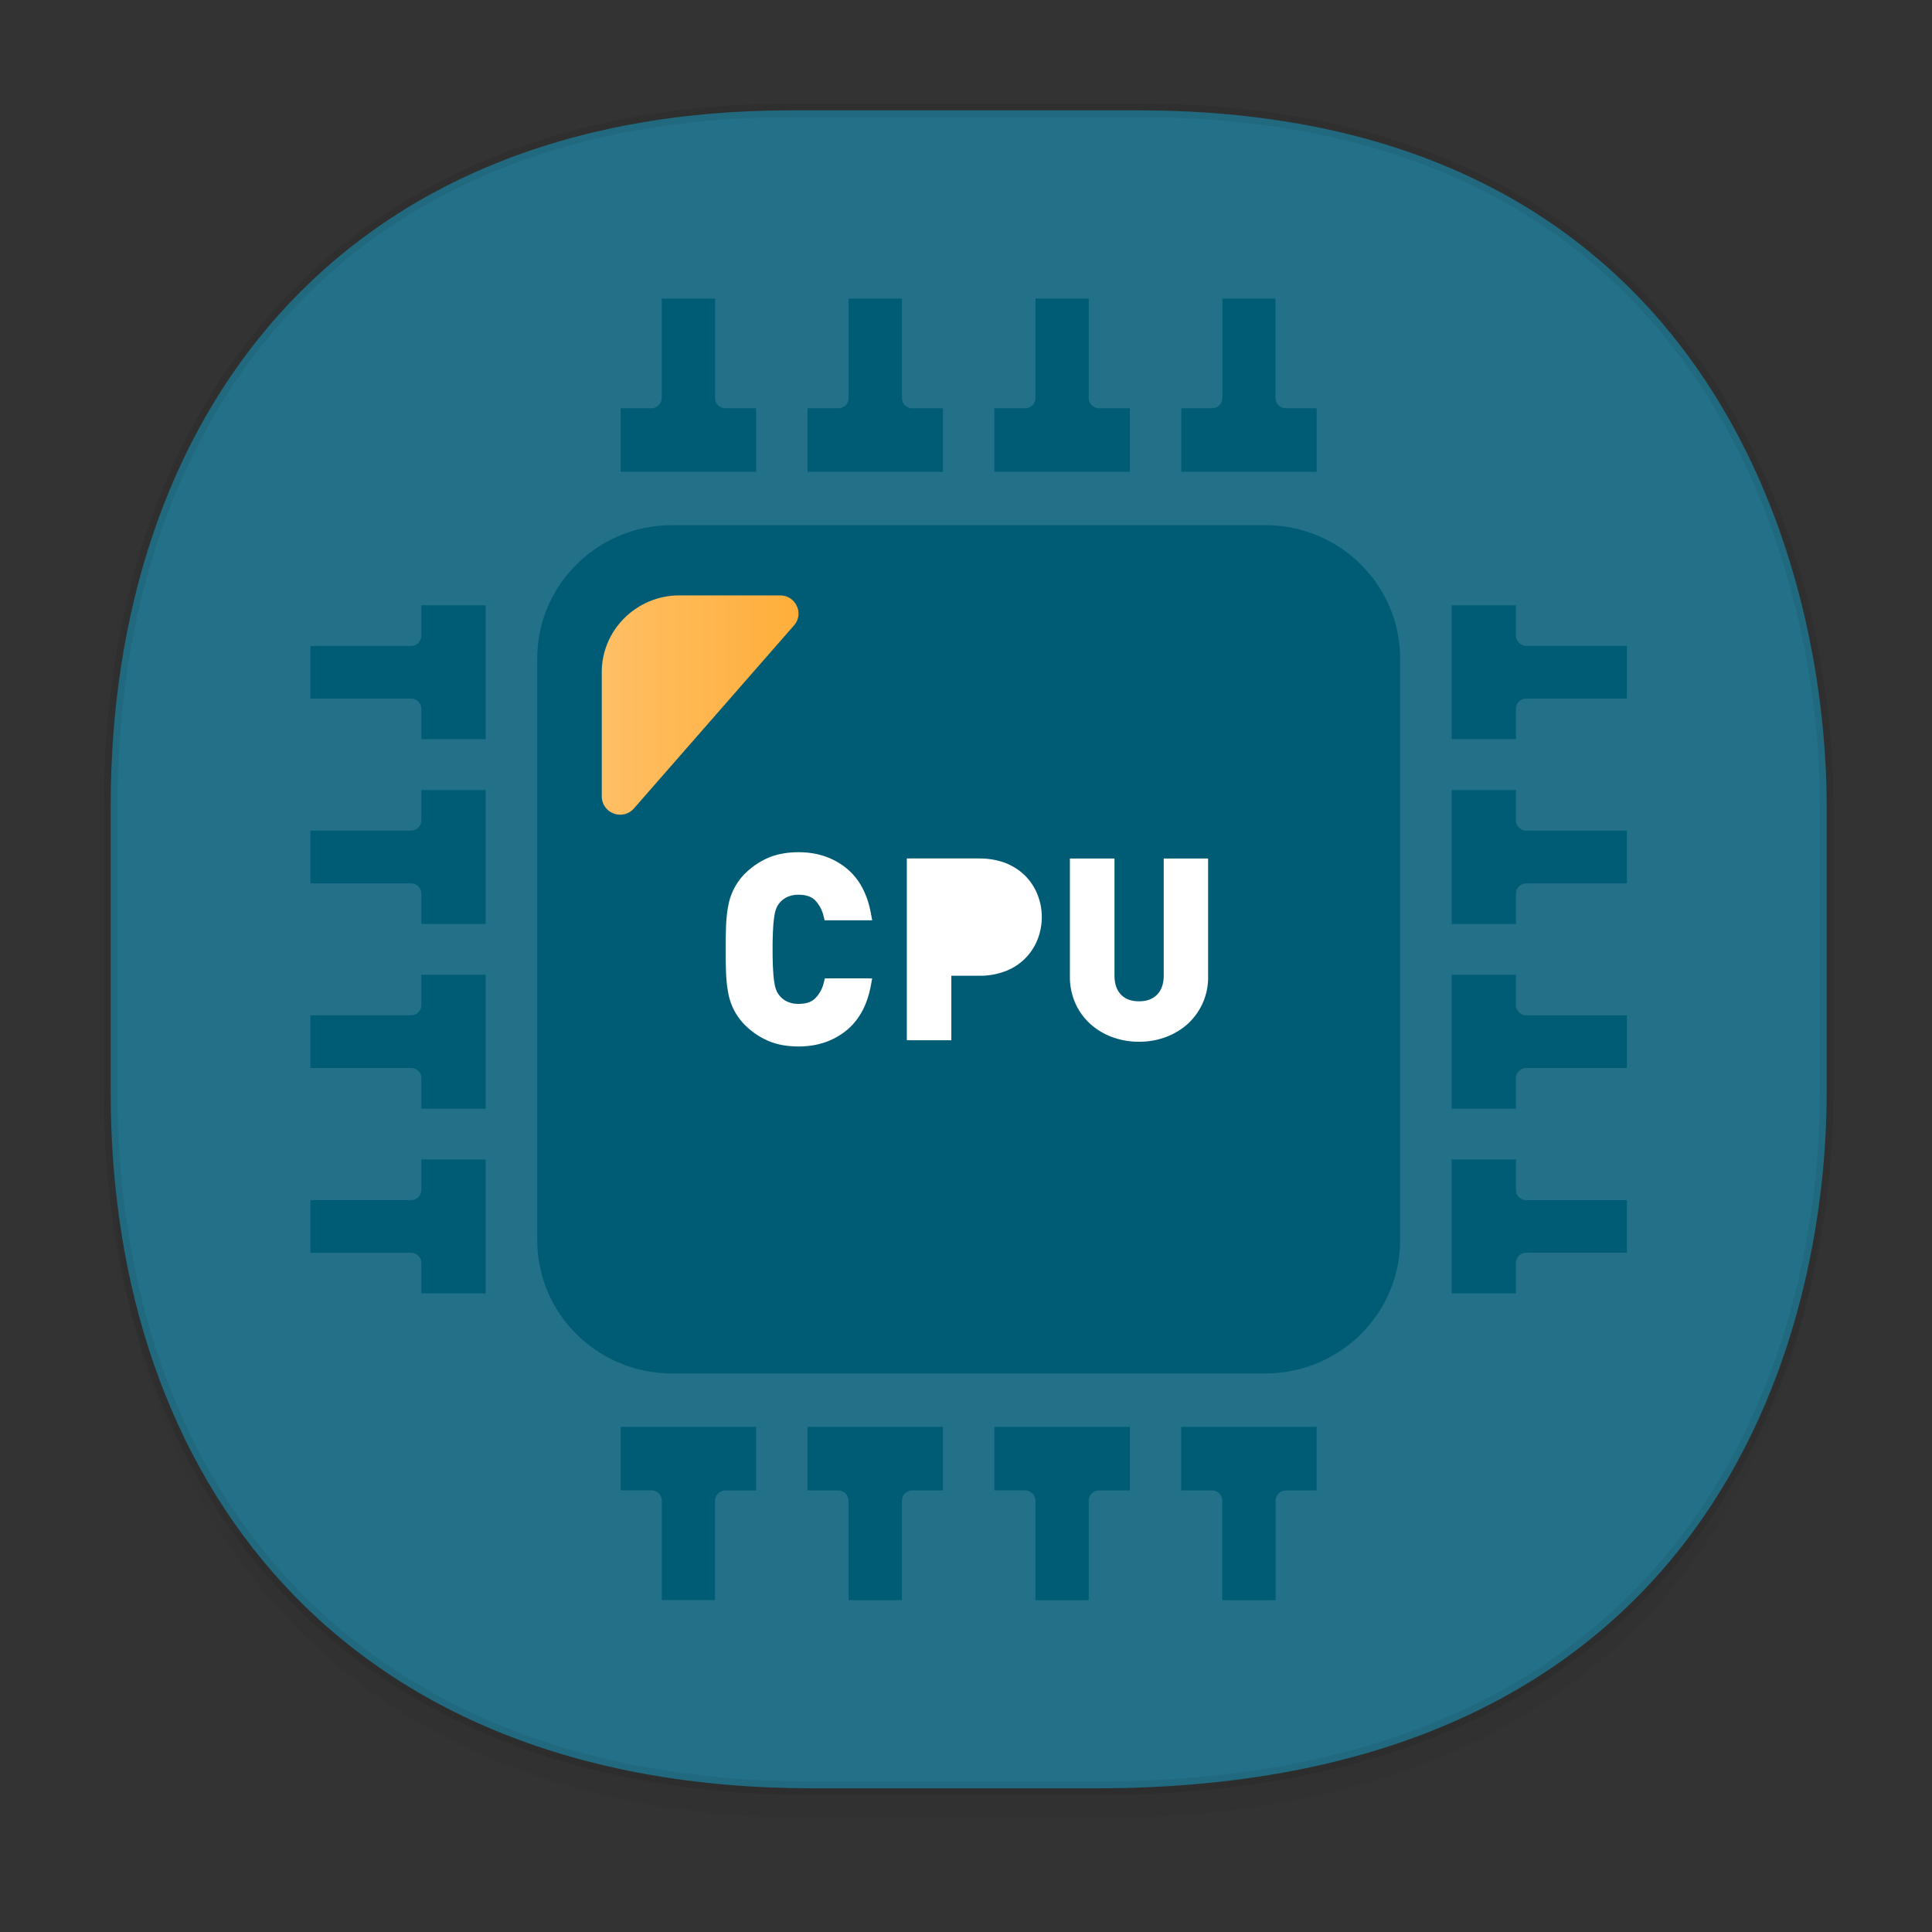 <svg xmlns:osb="http://www.openswatchbook.org/uri/2009/osb" xmlns="http://www.w3.org/2000/svg" xmlns:xlink="http://www.w3.org/1999/xlink" width="48" height="48" version="1.1" id="svg38"><rect width="100%" height="100%" fill="#333333" stroke="none"/><defs id="defs22"><linearGradient id="linearGradient4488"><stop id="stop4490" offset="0" stop-color="#000" stop-opacity=".047"/><stop id="stop4492" offset="1" stop-color="#000" stop-opacity="0"/></linearGradient><style id="style4511"/><style id="style4511-26"/><style id="style4511-9"/><style id="style4552"/><linearGradient id="b-5" y1="532.8" y2="506.8" x2="0" gradientUnits="userSpaceOnUse"><stop stop-color="#989a9b" id="stop7-629"/><stop offset="1" stop-color="#f6f6f7" id="stop9-12"/></linearGradient><linearGradient id="d-0" y1="22.346" x1="29.855" y2="28.506" x2="54.32" gradientUnits="userSpaceOnUse"><stop stop-color="#ffc169" id="stop17-62"/><stop offset="1" stop-color="#ffa92d" id="stop19-6"/></linearGradient><style id="style4511-2"/><linearGradient xlink:href="#linearGradient4488" id="linearGradient4540" gradientUnits="userSpaceOnUse" gradientTransform="matrix(.309 0 0 .304 -64.017 1.994)" x1="288.112" y1="141.785" x2="287.575" y2="79.008"/><linearGradient osb:paint="solid" id="linearGradient5293"><stop id="stop5295" offset="0" stop-color="#9a89c0" stop-opacity="1"/></linearGradient><style id="style2" type="text/css"><![CDATA[.fil5{fill:none}.fil1{fill:#196FBA}.fil0{fill:#25B2EE}.fil4{fill:#793C7C}.fil3{fill:#8C508C}.fil2{fill:white}]]></style><linearGradient xlink:href="#b-5" id="linearGradient1980" x1="29.347" y1="9.57" x2="32.713" y2="9.57" gradientUnits="userSpaceOnUse"/><linearGradient xlink:href="#b-5" id="linearGradient1982" x1="24.705" y1="9.57" x2="28.07" y2="9.57" gradientUnits="userSpaceOnUse"/><linearGradient xlink:href="#b-5" id="linearGradient1984" x1="20.062" y1="9.57" x2="23.428" y2="9.57" gradientUnits="userSpaceOnUse"/><linearGradient xlink:href="#b-5" id="linearGradient1986" x1="15.42" y1="9.57" x2="18.786" y2="9.57" gradientUnits="userSpaceOnUse"/><linearGradient xlink:href="#b-5" id="linearGradient1994" x1="7.712" y1="16.702" x2="12.066" y2="16.702" gradientUnits="userSpaceOnUse"/><linearGradient xlink:href="#b-5" id="linearGradient1996" x1="7.712" y1="21.291" x2="12.066" y2="21.291" gradientUnits="userSpaceOnUse"/><linearGradient xlink:href="#b-5" id="linearGradient1998" x1="7.712" y1="25.881" x2="12.066" y2="25.881" gradientUnits="userSpaceOnUse"/><linearGradient xlink:href="#b-5" id="linearGradient2000" x1="7.712" y1="30.47" x2="12.066" y2="30.47" gradientUnits="userSpaceOnUse"/><linearGradient xlink:href="#b-5" id="linearGradient2008" x1="36.067" y1="30.47" x2="40.421" y2="30.47" gradientUnits="userSpaceOnUse"/><linearGradient xlink:href="#b-5" id="linearGradient2010" x1="36.067" y1="25.881" x2="40.421" y2="25.881" gradientUnits="userSpaceOnUse"/><linearGradient xlink:href="#b-5" id="linearGradient2012" x1="36.067" y1="21.291" x2="40.421" y2="21.291" gradientUnits="userSpaceOnUse"/><linearGradient xlink:href="#b-5" id="linearGradient2014" x1="36.067" y1="16.702" x2="40.421" y2="16.702" gradientUnits="userSpaceOnUse"/><linearGradient xlink:href="#b-5" id="linearGradient2022" x1="15.42" y1="37.602" x2="18.786" y2="37.602" gradientUnits="userSpaceOnUse"/><linearGradient xlink:href="#b-5" id="linearGradient2024" x1="20.062" y1="37.602" x2="23.428" y2="37.602" gradientUnits="userSpaceOnUse"/><linearGradient xlink:href="#b-5" id="linearGradient2026" x1="24.705" y1="37.602" x2="28.07" y2="37.602" gradientUnits="userSpaceOnUse"/><linearGradient xlink:href="#b-5" id="linearGradient2028" x1="29.347" y1="37.602" x2="32.712" y2="37.602" gradientUnits="userSpaceOnUse"/><linearGradient xlink:href="#d-0" id="linearGradient2048" x1="-41.42" y1="13.052" x2="-34.516" y2="13.052" gradientUnits="userSpaceOnUse" gradientTransform="translate(55.854 4.66)"/></defs><style id="style4485" type="text/css">.st0{fill:#005c75}</style><path id="path4516" d="M2.75 26.22v1.67c0 9.573 5.68 17.281 17.44 17.281h7.05c15.392 0 18.143-11.322 18.143-17.282v-1.668c0 5.96-2.75 17.282-18.143 17.282h-7.05c-11.76 0-17.44-7.708-17.44-17.282z" opacity="1" fill="url(#linearGradient4540)" fill-opacity="1" stroke="none" stroke-width="1.109" stroke-linecap="square" stroke-linejoin="bevel" stroke-miterlimit="4" stroke-dasharray="none" stroke-dashoffset="0" stroke-opacity=".078"/><path id="path4518" d="M19.649 2.742h8.64c14.148 0 17.094 11.247 17.094 17.282v7.124c0 5.96-2.75 17.282-18.143 17.282h-7.05c-11.76 0-17.44-7.708-17.44-17.282v-7.124c0-9.574 5.564-17.282 16.899-17.282z" opacity="1" fill="#237188" fill-opacity="1" stroke="#000" stroke-width=".337" stroke-linecap="square" stroke-linejoin="bevel" stroke-miterlimit="4" stroke-dasharray="none" stroke-dashoffset="0" stroke-opacity=".078"/><path class="st0" d="M24.909 22.785a.565.565 0 0 0-.165-.424c-.11-.106-.26-.159-.455-.159H23.5v1.163h.788c.194 0 .345-.053.455-.16a.548.548 0 0 0 .165-.42z" id="path1026" fill="#374149" stroke-width=".064"/><path class="st0" d="M15.42 11.711v.01h3.366v-1.578h-.763a.257.257 0 0 1-.258-.255V7.417H16.44v2.471c0 .14-.116.255-.258.255h-.762v1.568z" id="path1030" fill="url(#linearGradient1986)" fill-opacity="1" stroke-width=".064"/><path class="st0" d="M23.242 11.722h.186v-1.579h-.761a.256.256 0 0 1-.258-.255V7.417h-1.325v2.471c0 .14-.115.255-.258.255h-.764v1.578h3.18z" id="path1032" fill="url(#linearGradient1984)" fill-opacity="1" stroke-width=".064"/><path class="st0" d="M24.705 11.711v.01h3.365v-1.578h-.762a.257.257 0 0 1-.258-.255V7.417h-1.325v2.471c0 .14-.116.255-.258.255h-.762v1.568z" id="path1034-9" fill="url(#linearGradient1982)" fill-opacity="1" stroke-width=".064"/><path class="st0" d="M32.526 11.722h.187v-1.579h-.765a.257.257 0 0 1-.258-.255V7.417h-1.32v2.471c0 .14-.116.255-.258.255h-.764v1.578h3.179z" id="path1036" fill="url(#linearGradient1980)" fill-opacity="1" stroke-width=".064"/><path class="st0" d="M29.533 35.45h-.186v1.579h.763c.142 0 .258.114.258.255v2.471h1.325v-2.471c0-.141.115-.255.258-.255h.761V35.45h-3.179z" id="path1038" fill="url(#linearGradient2028)" fill-opacity="1" stroke-width=".064"/><path class="st0" d="M24.89 35.45h-.185v1.578h.761c.142 0 .258.115.258.256v2.471h1.325v-2.471c0-.141.115-.255.258-.255h.763V35.45h-3.179z" id="path1040" fill="url(#linearGradient2026)" fill-opacity="1" stroke-width=".064"/><path class="st0" d="M20.249 35.45h-.187v1.579h.763c.143 0 .258.114.258.255v2.471h1.325v-2.471c0-.141.116-.255.258-.255h.762V35.45H20.25z" id="path1042" fill="url(#linearGradient2024)" fill-opacity="1" stroke-width=".064"/><path class="st0" d="M15.606 35.45h-.186v1.578h.765c.142 0 .258.115.258.256v2.47h1.321v-2.469c0-.141.116-.255.258-.255h.763v-1.58h-3.178z" id="path1044" fill="url(#linearGradient2022)" fill-opacity="1" stroke-width=".064"/><path class="st0" d="M40.235 16.046h-2.313a.256.256 0 0 1-.258-.255v-.753h-1.597v3.328h1.597v-.754c0-.142.115-.256.258-.256h2.498v-1.31h-.185z" id="path1046" fill="url(#linearGradient2014)" fill-opacity="1" stroke-width=".064"/><path class="st0" d="M37.922 20.638a.257.257 0 0 1-.258-.256v-.754h-1.596v3.327h1.596v-.752c0-.141.115-.255.258-.255h2.499v-1.311h-2.499z" id="path1048" fill="url(#linearGradient2012)" fill-opacity="1" stroke-width=".064"/><path class="st0" d="M37.922 25.225a.257.257 0 0 1-.258-.255v-.753h-1.597v3.328h1.597v-.755c0-.14.115-.255.258-.255h2.498v-1.31h-2.498z" id="path1050" fill="url(#linearGradient2010)" fill-opacity="1" stroke-width=".064"/><path class="st0" d="M37.922 29.817a.256.256 0 0 1-.258-.255v-.756h-1.597v3.328h1.597v-.756c0-.14.115-.255.258-.255h2.499v-1.306h-2.499z" id="path1052" fill="url(#linearGradient2008)" fill-opacity="1" stroke-width=".064"/><path class="st0" d="M10.655 28.806h-.186v.754a.257.257 0 0 1-.258.256H7.712v1.31h2.499c.142 0 .258.114.258.255v.752h1.597v-3.327h-.186z" id="path1054" fill="url(#linearGradient2000)" fill-opacity="1" stroke-width=".064"/><path class="st0" d="M10.655 24.217h-.186v.752a.256.256 0 0 1-.258.255H7.712v1.31h2.499c.142 0 .258.114.258.255v.755h1.597v-3.327h-.186z" id="path1056" fill="url(#linearGradient1998)" fill-opacity="1" stroke-width=".064"/><path class="st0" d="M10.655 19.627h-.186v.755c0 .14-.115.254-.258.254H7.712v1.311h2.499c.142 0 .258.114.258.254v.754h1.597v-3.328h-1.411z" id="path1058" fill="url(#linearGradient1996)" fill-opacity="1" stroke-width=".064"/><path class="st0" d="M10.655 15.038h-.186v.756c0 .14-.115.255-.258.255H7.712v1.306h2.499c.142 0 .258.114.258.255v.756h1.597v-3.328h-1.411z" id="path1060" fill="url(#linearGradient1994)" fill-opacity="1" stroke-width=".064"/><path id="rect2032" fill="url(#linearGradient2048)" fill-opacity="1" stroke="none" stroke-opacity=".078" d="M14.434 14.548h6.903v6.328h-6.903z"/><path id="rect2050" fill="#fff" fill-opacity="1" stroke="none" stroke-width="1.059" stroke-opacity=".078" d="M17.833 20.243h12.656v6.831H17.833z"/><path class="st0" d="M31.435 13.048H16.698c-1.85 0-3.35 1.483-3.35 3.312v14.452c0 1.829 1.5 3.311 3.35 3.311h14.737c1.85 0 3.35-1.482 3.35-3.311V16.36c0-1.829-1.5-3.312-3.35-3.312zm-9.767 9.817h-1.18l-.027-.106a.843.843 0 0 0-.21-.392c-.093-.092-.227-.137-.409-.137a.672.672 0 0 0-.27.05.549.549 0 0 0-.273.26.816.816 0 0 0-.056.192 2.72 2.72 0 0 0-.035.331 8.584 8.584 0 0 0-.013.523c0 .21.004.384.013.522.007.134.02.245.035.332a.818.818 0 0 0 .057.193.543.543 0 0 0 .273.258.67.67 0 0 0 .27.05c.182 0 .317-.045.411-.138a.822.822 0 0 0 .213-.39l.027-.106h1.012l.162.002-.029.162c-.09.5-.3.885-.626 1.143-.323.256-.717.385-1.171.385-.28 0-.53-.044-.741-.133a1.849 1.849 0 0 1-.57-.377 1.498 1.498 0 0 1-.439-.825 3.281 3.281 0 0 1-.053-.495 16.168 16.168 0 0 1 0-1.166c.007-.18.025-.348.054-.495a1.506 1.506 0 0 1 .435-.823c.172-.164.364-.291.573-.379.21-.088.46-.133.741-.133.454 0 .848.13 1.171.385.325.258.536.643.626 1.143l.027.148zm-6.155-2.636h-.007a.455.455 0 0 1-.555-.44v-3.092c0-1.047.867-1.904 1.926-1.904h2.505c.39 0 .6.453.345.745l-3.976 4.546a.45.45 0 0 1-.238.145zm8.133 4.013h-.01v1.603H22.53v-4.517h1.799c.238 0 .456.04.65.112.194.077.358.186.492.318.131.133.235.292.305.467a1.513 1.513 0 0 1 0 1.12 1.379 1.379 0 0 1-.797.784 1.765 1.765 0 0 1-.65.113h-.683zm4.205.47c.108.11.254.165.447.165s.34-.054.45-.166c.111-.113.165-.271.165-.484V21.33h1.102v2.927a1.557 1.557 0 0 1-.506 1.181c-.155.14-.338.25-.545.328a1.887 1.887 0 0 1-.666.116 1.91 1.91 0 0 1-.666-.116 1.681 1.681 0 0 1-.545-.328 1.53 1.53 0 0 1-.37-.512 1.62 1.62 0 0 1-.136-.67V21.33h1.108v2.897c0 .213.053.372.162.484z" id="path1028" fill="#664149" stroke-width=".064" fill-opacity="1"/></svg>